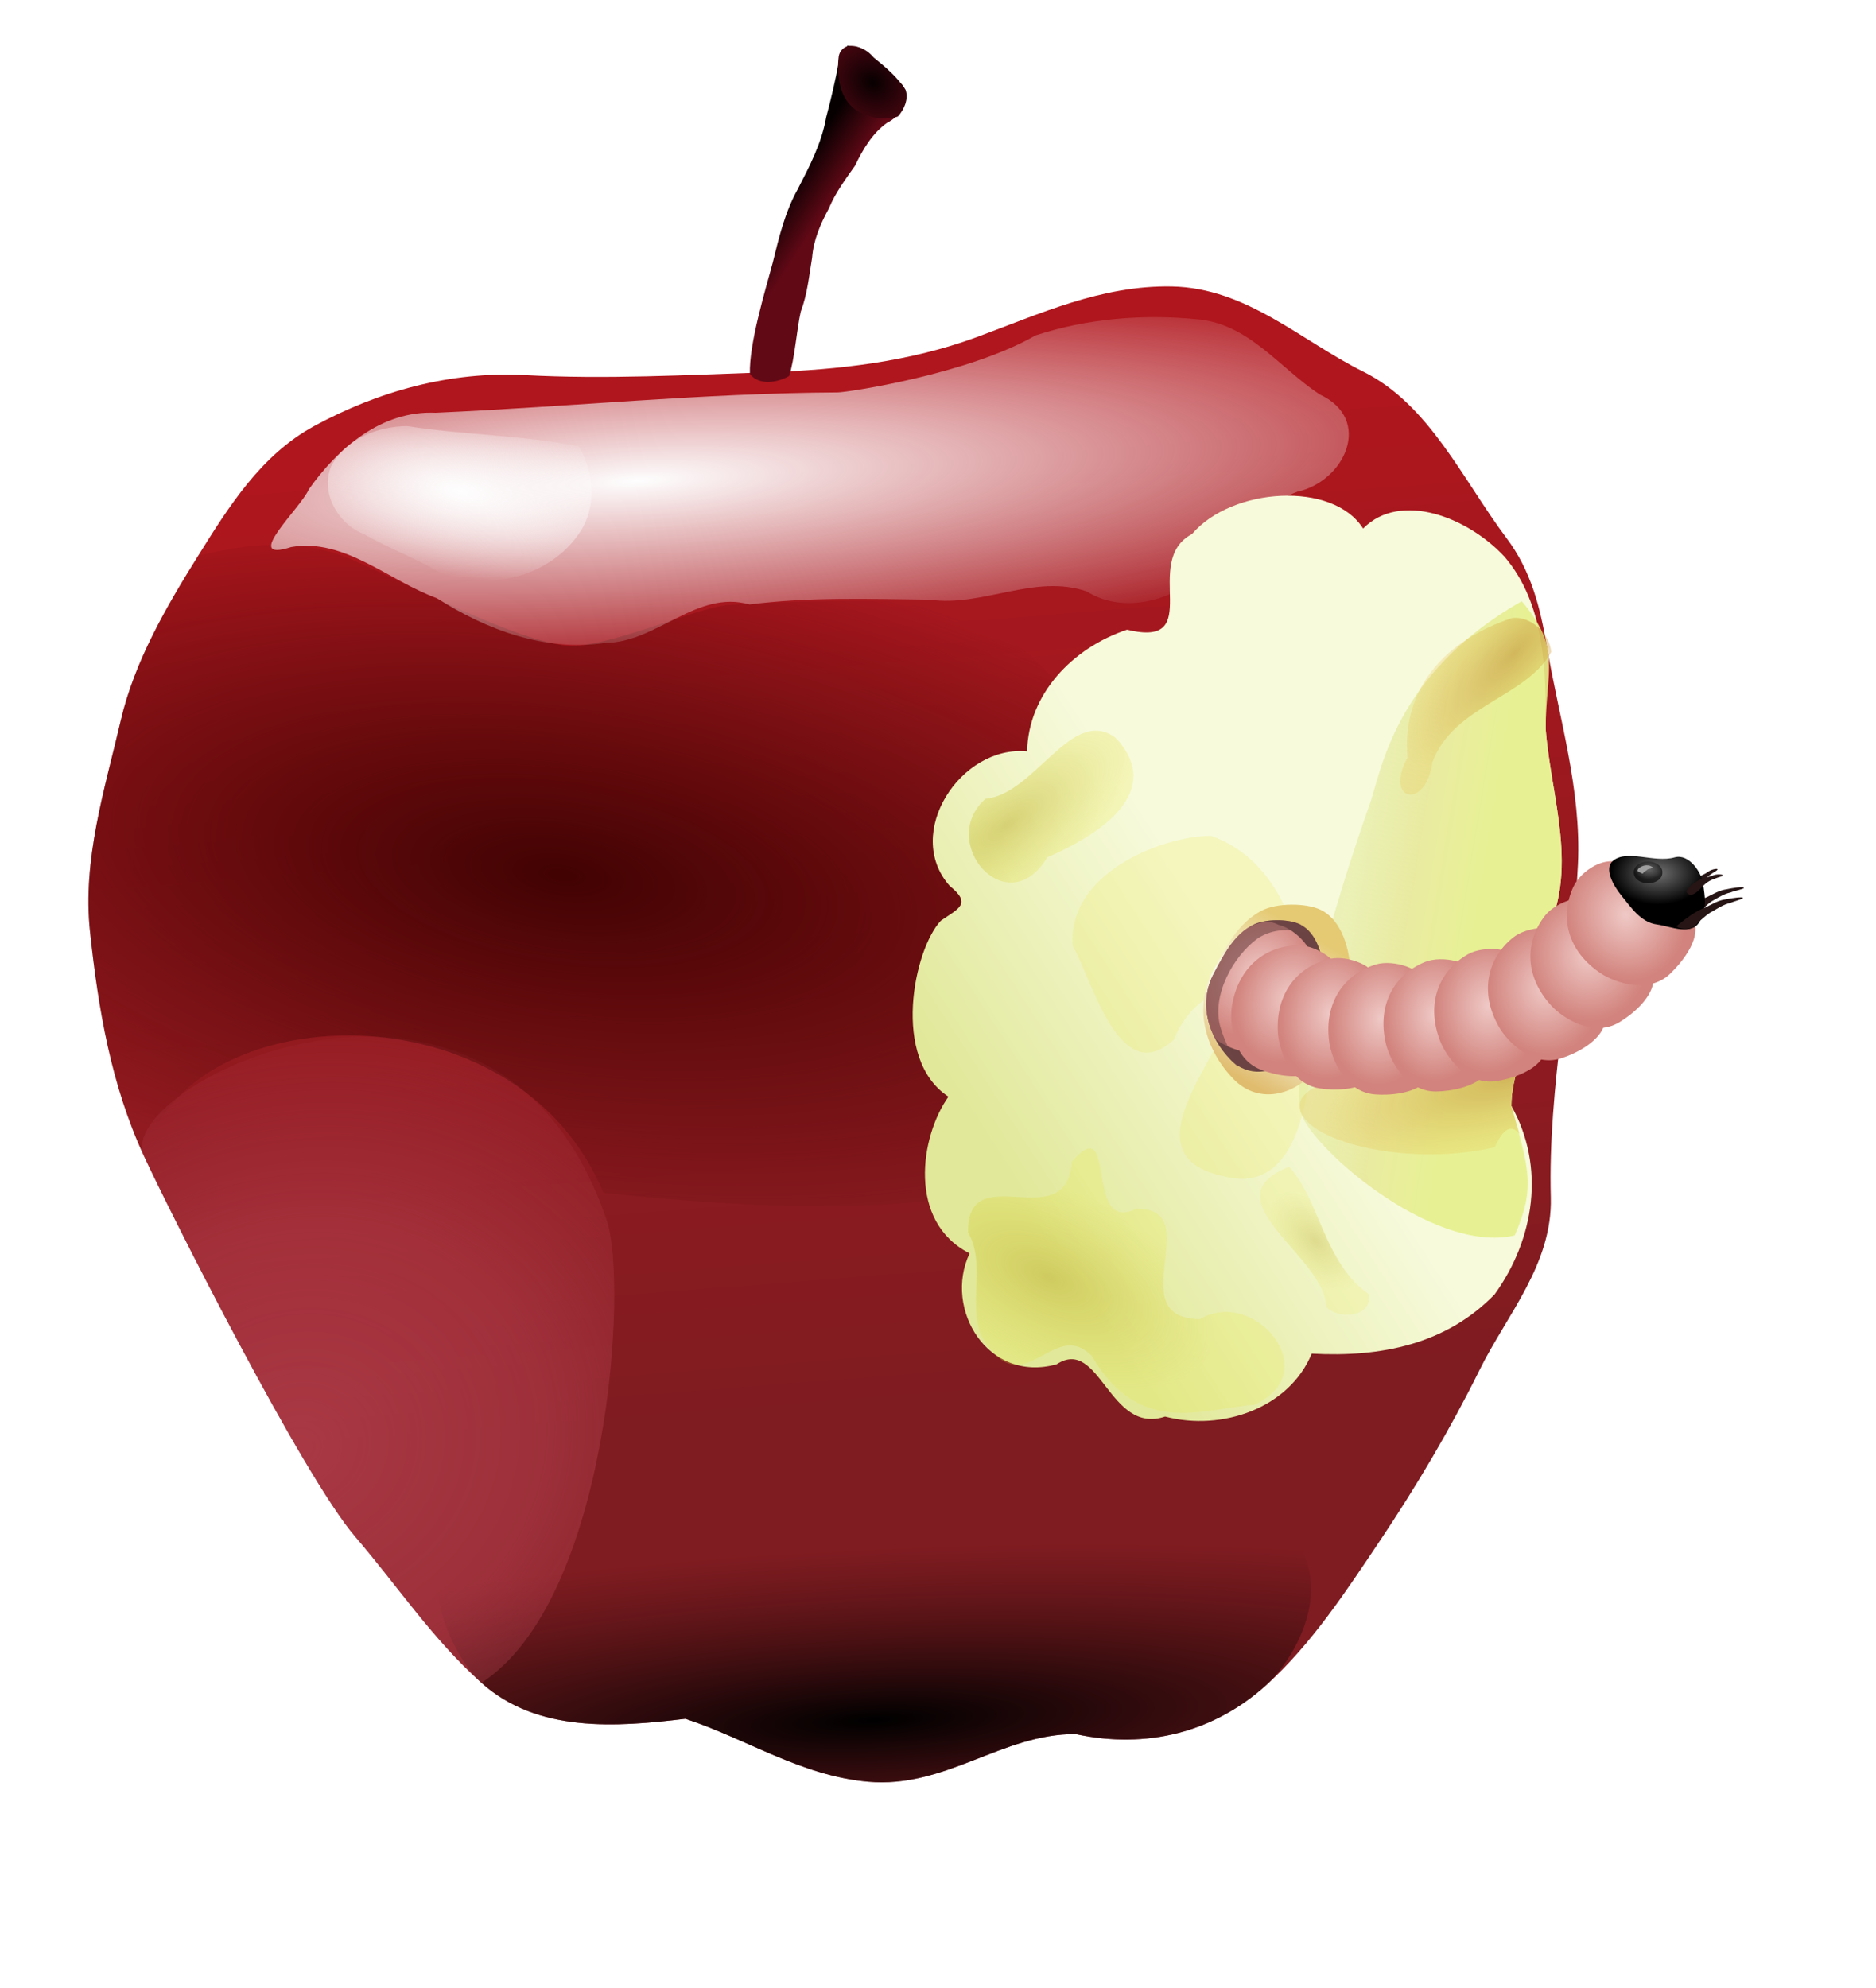 <?xml version="1.0" encoding="UTF-8" standalone="no"?>
<svg viewBox="0 0 340 360" xmlns:rdf="http://www.w3.org/1999/02/22-rdf-syntax-ns#" xmlns="http://www.w3.org/2000/svg" sodipodi:docname="apple_with_worm.svg" height="270.31pt" sodipodi:version="0.32" width="9cm" xmlns:xlink="http://www.w3.org/1999/xlink" xmlns:cc="http://web.resource.org/cc/" xmlns:dc="http://purl.org/dc/elements/1.1/" sodipodi:docbase="/home/dan/pictures/svg" xmlns:sodipodi="http://inkscape.sourceforge.net/DTD/sodipodi-0.dtd">
 <defs>
  <linearGradient id="linearGradient20875">
   <stop stop-color="#707070" offset="0"/>
   <stop stop-color="#000" offset="1"/>
  </linearGradient>
  <linearGradient id="linearGradient20822">
   <stop stop-color="#efc9c6" offset="0"/>
   <stop stop-color="#d2837d" offset="1"/>
  </linearGradient>
  <linearGradient id="linearGradient16331">
   <stop stop-color="#b87018" stop-opacity="0.447" offset="0"/>
   <stop stop-color="#e9bd42" stop-opacity="0.224" offset="1"/>
  </linearGradient>
  <linearGradient id="linearGradient16293">
   <stop stop-color="#b8a718" stop-opacity="0.447" offset="0"/>
   <stop stop-color="#e9e742" stop-opacity="0.224" offset="1"/>
  </linearGradient>
  <linearGradient id="linearGradient13971">
   <stop stop-color="#070001" offset="0"/>
   <stop stop-color="#620916" offset="1"/>
  </linearGradient>
  <linearGradient id="linearGradient8822">
   <stop stop-color="#fefefe" offset="0"/>
   <stop stop-color="#fefefe" stop-opacity="0" offset="1"/>
  </linearGradient>
  <radialGradient id="radialGradient8878" xlink:href="#linearGradient8822" gradientUnits="userSpaceOnUse" cy="65.671" cx="48.504" gradientTransform="matrix(0.397,7.060190e-2,-2.777794e-2,0.156,35.796,52.887)" r="42.887"/>
  <radialGradient id="radialGradient8881" gradientUnits="userSpaceOnUse" cy="140.84" cx="40.423" gradientTransform="matrix(1.975,-0.752,0.664,1.744,-132.964,-72.548)" r="18.795">
   <stop stop-color="#c04958" offset="0"/>
   <stop stop-color="#be4656" stop-opacity="0.745" offset="0.5"/>
   <stop stop-color="#bd4253" stop-opacity="0" offset="1"/>
  </radialGradient>
  <radialGradient id="radialGradient8885" xlink:href="#linearGradient8822" gradientUnits="userSpaceOnUse" cy="67.063" cx="62.485" gradientTransform="matrix(1.864,-0.112,2.142618e-2,0.357,-50.589,48.781)" r="42.887"/>
  <radialGradient id="radialGradient8889" gradientUnits="userSpaceOnUse" cy="96.75" cx="61.331" gradientTransform="matrix(2.285,0.321,-0.134,0.957,-65.807,-15.182)" r="28.271">
   <stop stop-color="#420202" offset="0"/>
   <stop stop-color="#420202" stop-opacity="0" offset="1"/>
  </radialGradient>
  <radialGradient id="radialGradient8892" gradientUnits="userSpaceOnUse" cy="177.76" cx="86.174" gradientTransform="matrix(2.112,-9.891897e-2,1.849545e-2,0.395,-99.084,102.659)" r="34.793">
   <stop stop-color="#000" offset="0"/>
   <stop stop-color="#380c0e" stop-opacity="0" offset="1"/>
  </radialGradient>
  <linearGradient id="linearGradient8895" y2="60.823" gradientUnits="userSpaceOnUse" y1="139.21" x2="82.966" x1="89.084">
   <stop stop-color="#7f1c21" offset="0"/>
   <stop stop-color="#b0161d" offset="1"/>
  </linearGradient>
  <linearGradient id="linearGradient13977" y2="42.511" xlink:href="#linearGradient13971" gradientUnits="userSpaceOnUse" y1="40.503" x2="83.511" x1="80.452"/>
  <radialGradient id="radialGradient13987" xlink:href="#linearGradient13971" gradientUnits="userSpaceOnUse" cy="33.996" cx="86.065" gradientTransform="matrix(-1.633,-1.061,0.909,-1.399,195.742,172.889)" r="2.728"/>
  <linearGradient id="linearGradient19339" y2="183.22" gradientUnits="userSpaceOnUse" y1="196.74" gradientTransform="translate(-192.252,-79.497)" x2="307.36" x1="286.44">
   <stop stop-color="#e1e899" offset="0"/>
   <stop stop-color="#f7fadb" offset="1"/>
  </linearGradient>
  <radialGradient id="radialGradient19341" xlink:href="#linearGradient16293" gradientUnits="userSpaceOnUse" cy="103.76" cx="256.11" gradientTransform="matrix(0.367,0.483,-1.226,0.931,130.004,-127.212)" r="8.162"/>
  <radialGradient id="radialGradient19343" xlink:href="#linearGradient16293" gradientUnits="userSpaceOnUse" cy="121.61" cx="259.35" gradientTransform="matrix(1.584,0.722,-0.311,0.828,-272.886,-158.83)" r="8.162"/>
  <radialGradient id="radialGradient19345" xlink:href="#linearGradient16293" gradientUnits="userSpaceOnUse" cy="114.64" cx="288.29" gradientTransform="matrix(1.161,0,0,2.279,-202.87,-145.633)" r="8.162"/>
  <radialGradient id="radialGradient19347" xlink:href="#linearGradient16293" gradientUnits="userSpaceOnUse" cy="120.57" cx="280.54" gradientTransform="matrix(0.373,0.438,-0.246,0.209,46.364,-21.875)" r="8.162"/>
  <linearGradient id="linearGradient19349" y2="182.88" gradientUnits="userSpaceOnUse" y1="181.12" gradientTransform="translate(-192.252,-79.497)" x2="326.1" x1="315.4">
   <stop stop-color="#e2e99a" stop-opacity="0.612" offset="0"/>
   <stop stop-color="#e8e99a" offset="0.5"/>
   <stop stop-color="#e5ef8b" offset="1"/>
  </linearGradient>
  <radialGradient id="radialGradient19351" xlink:href="#linearGradient16331" gradientUnits="userSpaceOnUse" cy="96.092" cx="294.09" gradientTransform="matrix(-0.377,-0.359,1.025,-1.078,149.546,288.6)" r="8.162"/>
  <radialGradient id="radialGradient19353" xlink:href="#linearGradient16331" gradientUnits="userSpaceOnUse" cy="79.892" cx="251.51" gradientTransform="matrix(-0.149,-0.582,1.809,-0.463,29.576,296.716)" r="8.162"/>
  <linearGradient id="linearGradient22430" y2="275.5" gradientUnits="userSpaceOnUse" y1="300.42" gradientTransform="translate(-187.926,-67.058)" x2="553.13" x1="538.56">
   <stop stop-color="#e0bc6e" offset="0"/>
   <stop stop-color="#f9fbea" offset="0.5"/>
   <stop stop-color="#e5c973" offset="1"/>
  </linearGradient>
  <radialGradient id="radialGradient22432" xlink:href="#linearGradient20822" gradientUnits="userSpaceOnUse" cy="201.26" cx="343.6" gradientTransform="matrix(0.63,0.446,-0.574,0.811,255.74,-100.052)" r="12.061"/>
  <radialGradient id="radialGradient22434" xlink:href="#linearGradient20822" gradientUnits="userSpaceOnUse" cy="201.26" cx="343.6" gradientTransform="matrix(0.716,0.289,-0.372,0.921,191.498,-63.887)" r="12.061"/>
  <radialGradient id="radialGradient22436" xlink:href="#linearGradient20822" gradientUnits="userSpaceOnUse" cy="201.26" cx="343.6" gradientTransform="matrix(0.761,0.129,-0.165,0.979,142.053,-17.797)" r="12.061"/>
  <radialGradient id="radialGradient22438" xlink:href="#linearGradient20822" gradientUnits="userSpaceOnUse" cy="201.26" cx="343.6" gradientTransform="matrix(0.769,7.305378e-2,-9.396573e-2,0.989,134.181,0.36)" r="12.061"/>
  <radialGradient id="radialGradient22440" xlink:href="#linearGradient20822" gradientUnits="userSpaceOnUse" cy="201.26" cx="343.6" gradientTransform="matrix(0.772,0,0,0.993,123.896,23.995)" r="12.061"/>
  <radialGradient id="radialGradient22442" xlink:href="#linearGradient20822" gradientUnits="userSpaceOnUse" cy="199.25" cx="357.25" gradientTransform="matrix(0.772,0,0,0.941,123.097,34.749)" r="12.769"/>
  <radialGradient id="radialGradient22444" xlink:href="#linearGradient20822" gradientUnits="userSpaceOnUse" cy="194.62" cx="371.53" gradientTransform="matrix(0.772,0,0,0.884,122.419,46.931)" r="13.558"/>
  <radialGradient id="radialGradient22446" xlink:href="#linearGradient20822" gradientUnits="userSpaceOnUse" cy="188.12" cx="382.89" gradientTransform="matrix(0.766,-9.359629e-2,0.103,0.846,104.376,89.724)" r="13.986"/>
  <radialGradient id="radialGradient22448" xlink:href="#linearGradient20822" gradientUnits="userSpaceOnUse" cy="188.12" cx="382.89" gradientTransform="matrix(0.722,-0.274,0.302,0.797,90.551,160.729)" r="13.986"/>
  <radialGradient id="radialGradient22450" xlink:href="#linearGradient20875" gradientUnits="userSpaceOnUse" cy="160.31" cx="408.6" gradientTransform="matrix(0.891,3.458723e-7,-2.270184e-7,0.585,65.604,104.399)" r="9.743"/>
  <radialGradient id="radialGradient22452" xlink:href="#linearGradient20875" gradientUnits="userSpaceOnUse" cy="167.39" cx="400.71" gradientTransform="matrix(1,0,0,0.723,1.870380e-14,46.482)" r="2.247"/>
 </defs>
 <rect x="0" y="0" width="340" height="360" style="fill:white;"/>
 <g fill-rule="evenodd" transform="matrix(2.277,0,0,2.277,-37.877,-62.623)">
  <path d="M136.55,70.28c-3.44-4.574-6.15-10.645-11.39-13.244-4.96-2.459-9.3-6.681-15.27-6.789-5.6-0.101-10.515,2.191-15.519,4.033-5.333,1.962-10.931,2.597-16.638,2.793-6.457,0.222-12.909,0.572-19.327,0.228-5.893-0.315-11.632,1.265-16.765,4.056-4.238,2.305-6.797,6.419-9.232,10.316-2.542,4.069-5.07,8.419-6.16,13.106-1.277,5.488-3.067,11.084-2.451,16.821,0.656,6.12,1.67,12.2,4.299,17.87,2.14,4.61,12.647,25.43,16.808,30.27,3.407,3.97,6.121,8.11,10.047,11.64,4.45,3.99,10.713,3.53,16.236,2.86,4.879,1.6,9.165,4.52,14.528,5.01,6.178,0.56,10.7-3.84,16.544-3.79,5.64,1.22,11.01-0.15,15.15-3.89,3.63-3.28,6.42-7.56,9.14-11.62,2.84-4.25,5.52-8.76,7.85-13.47,2.16-4.38,5.81-8.41,5.67-13.74-0.24-8.81,1.74-17.63,2.16-26.501,0.28-5.99-1.51-11.633-2.48-17.377-0.53-3.092-1.25-5.992-3.2-8.582z" sodipodi:nodetypes="csssssssssssscscsssssss" fill="url(#linearGradient8895)"/>
  <path d="M83.268,142.23c-40.92-3.67-32.242,15.62-28.316,19.15,4.45,3.99,10.713,3.53,16.236,2.86,4.879,1.6,9.165,4.52,14.528,5.01,6.178,0.56,10.7-3.84,16.544-3.79,5.64,1.22,11.01-0.15,15.15-3.89,3.63-3.28,14.31-20.92-34.142-19.34z" sodipodi:nodetypes="cscscsc" fill="url(#radialGradient8892)"/>
  <path d="M64.658,122.37c-6.974-16.77-33.167-15.6-36.561-2.9-2.629-5.67-3.643-11.75-4.299-17.87-0.616-5.737,1.174-11.333,2.451-16.821,1.09-4.687,3.618-9.037,6.16-13.106,5.081-1.256,8.86-1.151,12.219,0.305,5.02,2.176,13.184,6.559,17.356,6.883,3.311,0.038,10.126-3.058,12.572-3.261,2.644-0.218,11.149-0.494,18.233-0.202,5.204,2.697,9.071,7.27,12.461,11.927,6.73,7.136,7.37,18.675,2.34,26.925-3.89,7.68-15.499,11.13-42.932,8.12z" sodipodi:nodetypes="ccsscscscccc" fill="url(#radialGradient8889)"/>
  <path d="M99.063,54.139c4.077-1.333,8.497-1.702,12.747-1.291,4.2,0.303,6.64,3.869,9.86,5.988,4.28,1.985,2.02,6.911-1.78,7.75-3.31,1.209-4.66,4.686-7.5,6.552-2.52,2.088-6.3,3.228-9.27,1.377-4.14-1.42-8.258,1.264-12.479,0.661-4.782-0.056-9.588-0.232-14.344,0.38-4.206-1.198-7.378,3.034-11.482,3.058-4.757,0.72-9.465-1.039-13.411-3.561-3.796-1.362-7.372-4.815-11.599-4.064-4.028,1.29,0.809-3.141,1.407-4.593,2.332-3.296,5.803-6.295,10.096-6.098,10.668-0.471,21.324-1.563,32.003-1.618,0.765-0.004,10.357-1.44,15.752-4.541z" sodipodi:nodetypes="cccccccccccccsc" fill="url(#radialGradient8885)"/>
  <path d="M84.093,31.073c1.751,0.492,2.95,1.945,4.3,3.064,0.954,1.087-0.08,2.574-1.16,3.091-1.18,0.844-1.925,2.126-2.541,3.405-0.77,1.096-1.578,2.174-2.09,3.421-0.665,1.215-1.223,2.512-1.328,3.908-0.254,1.501-0.373,2.887-0.906,4.295-0.307,1.328-0.488,3.816-0.923,5.118-0.901,0.524-2.403,0.782-3.123-0.165-0.081-2.356,1.208-6.593,1.821-8.864,0.487-1.992,0.97-4.011,1.975-5.818,0.947-1.834,1.923-3.696,2.277-5.752,0.387-1.445,0.726-2.907,1.001-4.374,0.175-0.471,0.447-0.896,0.697-1.329z" sodipodi:nodetypes="cccccccccccccc" fill="url(#linearGradient13977)"/>
  <path opacity="0.637" d="M28.097,119.47c2.14,4.61,12.647,25.43,16.808,30.27,3.407,3.97,6.121,8.11,10.047,11.64,10.128-6.55,11.684-31.73,9.982-36.78-8.709-25.834-39.466-10.8-36.837-5.13z" sodipodi:nodetypes="cscss" fill="url(#radialGradient8881)"/>
  <path style="marker-end:none;color:#000000;marker-start:none;marker-mid:none;" fill="url(#radialGradient8878)" d="M62.707,62.977c-4.507-0.902-9.129-0.908-13.663-1.615-2.353,0.01-4.914,1.024-6.054,3.196-0.867,2.108,0.541,4.591,2.576,5.382,1.957,1.114,4.077,1.908,6.022,3.045,4.015,1.684,9.299,0.254,11.479-3.632,1.043-1.991,0.754-4.48-0.36-6.376z"/>
  <path fill="url(#radialGradient13987)" d="M88.717,34.607c-0.653-1.03-1.603-1.818-2.539-2.578-0.46-0.554-1.17-0.96-1.904-0.927-0.453,0.017-0.813,0.401-0.882,0.835-0.102,0.792-0.063,1.61,0.13,2.386,0.216,0.884,0.784,1.705,1.625,2.093,0.898,0.465,1.985,0.632,2.957,0.304,0.498-0.561,0.852-1.361,0.613-2.113z"/>
 </g>
 <g fill-rule="evenodd" transform="matrix(2.277,0,0,2.277,-37.877,-62.623)">
  <path d="M136.41,71.783c-2.88-3.135-8.29-5.294-11.28-2.268-2.39-3.801-10.44-3.29-13.61,0.43-4.13,2.183,1.16,9.148-5.18,7.619-4.34,1.447-7.863,5.126-7.952,9.687-5.283-0.522-9.88,6.517-6.161,10.706,1.768,1.428,0.728,1.779-0.702,2.763-2.14,2.25-3.997,11,0.6,14.01-2.263,3.18-3.269,9.96,1.684,12.47-2.104,4.44,1.477,10.34,6.921,8.83,3.46-2.26,4.17,5.66,8.64,4.16,4.56,1.19,9.89-0.69,11.67-5.01,5.47,0.3,10.68-0.72,14.56-4.72,3.17-4.4,4.06-10.14,1.33-15,0.01-4.46,3.85-8.39,2.57-13.35,2.91-5.341,0.57-11.134,0.16-16.672,0.03-4.692-0.06-9.893-3.25-13.655z" sodipodi:nodetypes="ccccccccccccccccc" fill="url(#linearGradient19339)"/>
  <path style="marker-end:none;color:#000000;marker-start:none;marker-mid:none;" fill="url(#radialGradient19341)" d="M105.36,86.111c-3.46-2.431-6.369,4.549-10.286,4.91-3.895,3.447,1.734,9.979,4.926,4.65,3.45-1.473,9.37-4.835,5.68-9.24l-0.32-0.32z"/>
  <path style="marker-end:none;color:#000000;marker-start:none;marker-mid:none;" d="M93.693,125.54c-0.117-6.09,7.807,0.43,8.257-5.64,3.71-4.24,0.87,5.85,5.13,3.75,5.71-0.05-1.36,8.69,5.06,8.79,4.32-2.59,10.07,4.23,4.32,6.81-4.1,0.32-9.15,2.59-12.92-3.88-3.13-3.22-5.543,4.31-8.858-1.75-0.949-2.63,0.421-5.57-0.989-8.08z" sodipodi:nodetypes="cccccccc" fill="url(#radialGradient19343)"/>
  <path opacity="0.839" style="marker-end:none;color:#000000;marker-start:none;marker-mid:none;" d="M113.02,93.969c-4.04,0.03-11.46,3.062-11,8.761,1.59,2.84,3.78,11.51,8.08,7.42,0.97-2.77,4.92-5.8,3.81-0.42-1.72,3.77-6.8,10.02,0.34,11.38,6.31,1.5,6.97-8.4,6.76-12.93-0.53-5.43-2.21-12.185-7.99-14.211z" fill="url(#radialGradient19345)"/>
  <path opacity="0.741" style="marker-end:none;color:#000000;marker-start:none;marker-mid:none;" d="M125.62,130.47c-3.58-2.4-3.99-7.66-6.38-10.16-6.56,2.57,2.88,7.12,2.94,11.12,0.91,1.04,3.62,0.93,3.44-0.96z" fill="url(#radialGradient19347)"/>
  <path opacity="0.907" d="M137.76,75.298c-10.18,5.788-11.2,13.625-12.09,16.119-1.68,4.74-6.36,18.853-5.55,24.353,0.38,2.63,10.49,11.56,17.08,10,1.68-3.85,1.11-5.32-0.27-10.31,0.01-4.46,3.85-8.39,2.57-13.35,2.91-5.341,0.57-11.134,0.16-16.672,0.03-4.692,1.29-6.378-1.9-10.14z" sodipodi:nodetypes="cssccccc" fill="url(#linearGradient19349)"/>
  <path style="marker-end:none;color:#000000;marker-start:none;marker-mid:none;" fill="url(#radialGradient19351)" d="M136.95,76.644c-5.16,1.738-8.76,5.438-8.29,11.11-1.9,3.46,1.48,4.205,1.98,0.362,1.71-4.554,7.43-5.116,9.47-8.779-0.16-1.47-1.62-2.91-3.16-2.693z"/>
  <path style="marker-end:none;color:#000000;marker-start:none;marker-mid:none;" d="M120.12,115.77c0.66,2.67,8.91,4.55,15.5,2.98,1.68-3.85,2.69,1.7,1.31-3.29,0.01-4.46,3.85-8.39,2.57-13.35,1.45-2.668-1.1,3.75-6.52,7.17-5.41,3.41-13.53,3.79-12.86,6.49z" sodipodi:nodetypes="cccccs" fill="url(#radialGradient19353)"/>
 </g>
 <g fill-rule="evenodd" transform="translate(-129.157,-40.064)">
  <path style="marker-end:none;color:#000000;marker-start:none;marker-mid:none;" d="M357.77,204.99c-4.35,2.3-6.52,6.71-8.78,10.93-3.53,6.58-1.46,14.31,3.84,19.68,3.93,3.97,9.5,3.13,13.21-0.2,5.46-4.9,8.03-12.39,7.86-19.28-0.09-3.88-1.44-9.39-5.39-11.3-2.63-1.27-7.99-1.29-10.74,0.17z" sodipodi:nodetypes="cssssss" fill="url(#linearGradient22430)"/>
  <path d="M356.18,207.59c-3.47,1.84-5.21,5.36-7.01,8.73-2.82,5.26-1.17,11.43,3.07,15.72,3.13,3.17,7.58,2.5,10.55-0.16,4.36-3.91,6.41-9.9,6.28-15.4-0.08-3.1-1.15-7.5-4.31-9.03-2.1-1.01-6.38-1.03-8.58,0.14z" sodipodi:nodetypes="cssssss" fill="#6c4343"/>
  <path d="M348.9,216.85c-0.89,1.85-2.26,6.26,0.55,11.44,2.24,1.54,5.72,2.95,8.58,2.16,1.87-0.71-0.15-7.46,1.26-10.29,1.6-3.2,3.61-4.56,7.07-5.96,1.63-1.49-2.21-5.9-5.51-6.67-2.11-1.07-3.38-0.25-4.28-0.09-3.41,1.28-5.91,5.87-7.67,9.41z" sodipodi:nodetypes="cccscccc" fill="url(#radialGradient22432)"/>
  <path d="M352.42,222.32c-0.44,2.87,0.05,9.44,5.22,11.46,2.53,0.99,6.83,1.87,9.44,0.44,1.66-1.13-1.87-7.23-1.14-10.31,0.82-3.48,2.46-5.26,5.51-7.43,1.24-1.82-3.51-5.23-6.9-5.22-5.86,0.01-10.99,3.78-12.13,11.06z" sodipodi:nodetypes="cscscss" fill="url(#radialGradient22434)"/>
  <path d="M360.76,227.11c0.18,2.9,2.07,9.21,7.56,10.07,2.68,0.42,7.07,0.35,9.31-1.6,1.38-1.46-3.37-6.66-3.33-9.82,0.06-3.58,1.27-5.67,3.78-8.44,0.82-2.05-4.54-4.35-7.86-3.62-5.72,1.27-9.92,6.06-9.46,13.41z" sodipodi:nodetypes="cscscss" fill="url(#radialGradient22436)"/>
  <path d="M370.06,228.77c0.39,2.89,2.74,9.04,8.27,9.5,2.71,0.22,7.08-0.16,9.17-2.27,1.27-1.55-3.85-6.4-4.03-9.55-0.21-3.57,0.86-5.75,3.16-8.7,0.67-2.1-4.85-4.01-8.1-3.03-5.61,1.68-9.46,6.76-8.47,14.05z" sodipodi:nodetypes="cscscss" fill="url(#radialGradient22438)"/>
  <path d="M380.33,229.07c0.66,2.83,3.57,8.73,9.13,8.67,2.71-0.04,7.03-0.83,8.91-3.13,1.12-1.67-4.43-6-4.91-9.13-0.55-3.53,0.3-5.8,2.32-8.95,0.47-2.16-5.21-3.54-8.36-2.26-5.42,2.21-8.77,7.62-7.09,14.8z" sodipodi:nodetypes="cscscss" fill="url(#radialGradient22440)"/>
  <path d="M390.11,228.46c1.02,2.72,4.68,8.2,10.18,7.41,2.69-0.39,6.86-1.74,8.43-4.27,0.89-1.79-5.18-5.37-6.07-8.41-0.99-3.43-0.45-5.79,1.14-9.18,0.18-2.2-5.62-2.82-8.58-1.14-5.09,2.89-7.7,8.7-5.1,15.59z" sodipodi:nodetypes="cscscss" fill="url(#radialGradient22442)"/>
  <path d="M400.85,226.08c1.46,2.52,5.96,7.32,11.25,5.65,2.59-0.82,6.5-2.83,7.63-5.57,0.59-1.92-5.99-4.46-7.35-7.32-1.54-3.22-1.39-5.64-0.37-9.24-0.18-2.2-6.01-1.87-8.65,0.26-4.55,3.68-6.19,9.84-2.51,16.22z" sodipodi:nodetypes="cscscss" fill="url(#radialGradient22444)"/>
  <path d="M410.35,222.23c1.98,2.13,7.44,5.81,12.23,3,2.34-1.37,5.7-4.2,6.19-7.13,0.14-2-6.83-3.02-8.8-5.49-2.22-2.8-2.61-5.2-2.42-8.93-0.66-2.11-6.27-0.49-8.37,2.18-3.62,4.61-3.84,10.97,1.17,16.37z" sodipodi:nodetypes="cscscss" fill="url(#radialGradient22446)"/>
  <path d="M433.14,205.97c1.68-1.32,3.36-2.71,5.39-3.46,1.15-0.57,2.28-1.25,3.57-1.42,1.02-0.21,2.97-0.56,3.11-0.26,0.1,0.23-1.64,0.5-2.43,0.85-1.09,0.23-2.04,0.81-2.99,1.36-1.07,0.54-1.82,1.5-2.72,2.27-0.53,0.84-1.52,1.31-2.51,1.17-0.51-0.06-1.05-0.13-1.42-0.51z" sodipodi:nodetypes="cccscccsc" fill="#271515"/>
  <path d="M434.92,201.5c0.18-0.85,0.85-1.43,1.44-2.05,0.85-0.89,1.54-0.9,2.48-1.6,0.54-0.4,2.13-0.71,1.4-0.13-0.81,0.52-1.85,1.12-2.45,1.95-0.65,0.9-1.01,2.08-2.05,2.64-0.48,0.16-1.29-0.26-0.82-0.81z" sodipodi:nodetypes="csscscc" fill="#271515"/>
  <path d="M419.31,216.35c2.43,1.6,8.61,3.87,12.59,0,1.95-1.9,6.41-6.91,3.68-10.71-0.33-1.98-6.72,1-9.22-0.93-2.83-2.19-2.31-4.42-3.02-8.09-3.03-1.89-7.67,1.02-9.07,4.11-2.42,5.34-1.11,11.57,5.04,15.62z" sodipodi:nodetypes="cscscss" fill="url(#radialGradient22448)"/>
  <path d="M421.46,195.96c-1.62,1.37,0.04,4.42,1.59,6.32,1.76,2.15,3.49,4.82,6.43,5.2,2.47,0.32,6.4,2.21,7.82-0.73,1.25-2.57,0.84-4.13,0.52-6.7-0.24-1.87-2.5-5.48-5.17-4.73-3.68,1.04-8.62-1.53-11.19,0.64z" sodipodi:nodetypes="cssssss" fill="url(#radialGradient22450)"/>
  <path sodipodi:rx="2.2465944" sodipodi:ry="1.6251960" style="marker-end:none;color:#000000;marker-start:none;marker-mid:none;" sodipodi:type="arc" d="M402.95,168.05a2.247,1.625,0,1,1,-4.49,0,2.247,1.625,0,1,1,4.49,0z" opacity="0.637" transform="matrix(1.153,0,0,1.153,-34.162,4.29)" sodipodi:cy="168.04958" sodipodi:cx="400.70639" fill="url(#radialGradient22452)"/>
  <path fill="#9f9f9f" d="M428.17,196.84c-0.1-0.04-0.37-0.08-0.59-0.08-0.2,0-0.4,0.04-0.54,0.08-0.16,0.04-0.34,0.13-0.47,0.19-0.15,0.08-0.27,0.12-0.39,0.24-0.14,0.14-0.19,0.22-0.24,0.39-0.05,0.2,0.25,0.27,0.39,0.35,0.22,0.11,0.29,0.14,0.47,0.23,0.12,0.06,0.2-0.16,0.27-0.23,0.13-0.13,0.23-0.19,0.39-0.27s0.23-0.21,0.35-0.28c0.15-0.07,0.31-0.07,0.47-0.11,0.21-0.06,0.28-0.09,0.39-0.2,0.07-0.07-0.44-0.28-0.5-0.31z"/>
  <path d="M432.97,207.78c1.68-1.32,3.36-2.71,5.4-3.45,1.14-0.58,2.27-1.25,3.56-1.42,1.02-0.21,3.13-0.5,3.11-0.26-0.03,0.25-1.55,0.59-2.34,0.93-1.09,0.24-2.13,0.91-3.08,1.46-1.07,0.54-1.82,1.32-2.72,2.08-0.53,0.85-1.52,1.31-2.51,1.18-0.51-0.06-1.05-0.13-1.42-0.52z" sodipodi:nodetypes="cccscccsc" fill="#271515"/>
  <path d="M435.06,201.13c0.39-0.79,1.17-1.18,1.9-1.64,1.04-0.66,1.71-0.49,2.79-0.95,0.62-0.26,2.24-0.17,1.39,0.22-0.91,0.3-2.07,0.63-2.85,1.29-0.85,0.71-1.49,1.78-2.63,2.07-0.5,0.03-1.18-0.57-0.6-0.99z" sodipodi:nodetypes="csscscc" fill="#271515"/>
  <path opacity="0.601" d="M356.18,207.59c-3.47,1.84-5.21,5.36-7.01,8.73-2.82,5.26-1.17,11.43,3.07,15.72,3.13,3.17-0.25-0.47-1.88-5.9-1.71-5.71,2.29-12.94,6.76-16.16,5.66-3.68,12.04,1.1,7.64-2.53-2.1-1.01-6.38-1.03-8.58,0.14z" sodipodi:nodetypes="cscsccs" fill="#6e4545"/>
 </g>
</svg>

